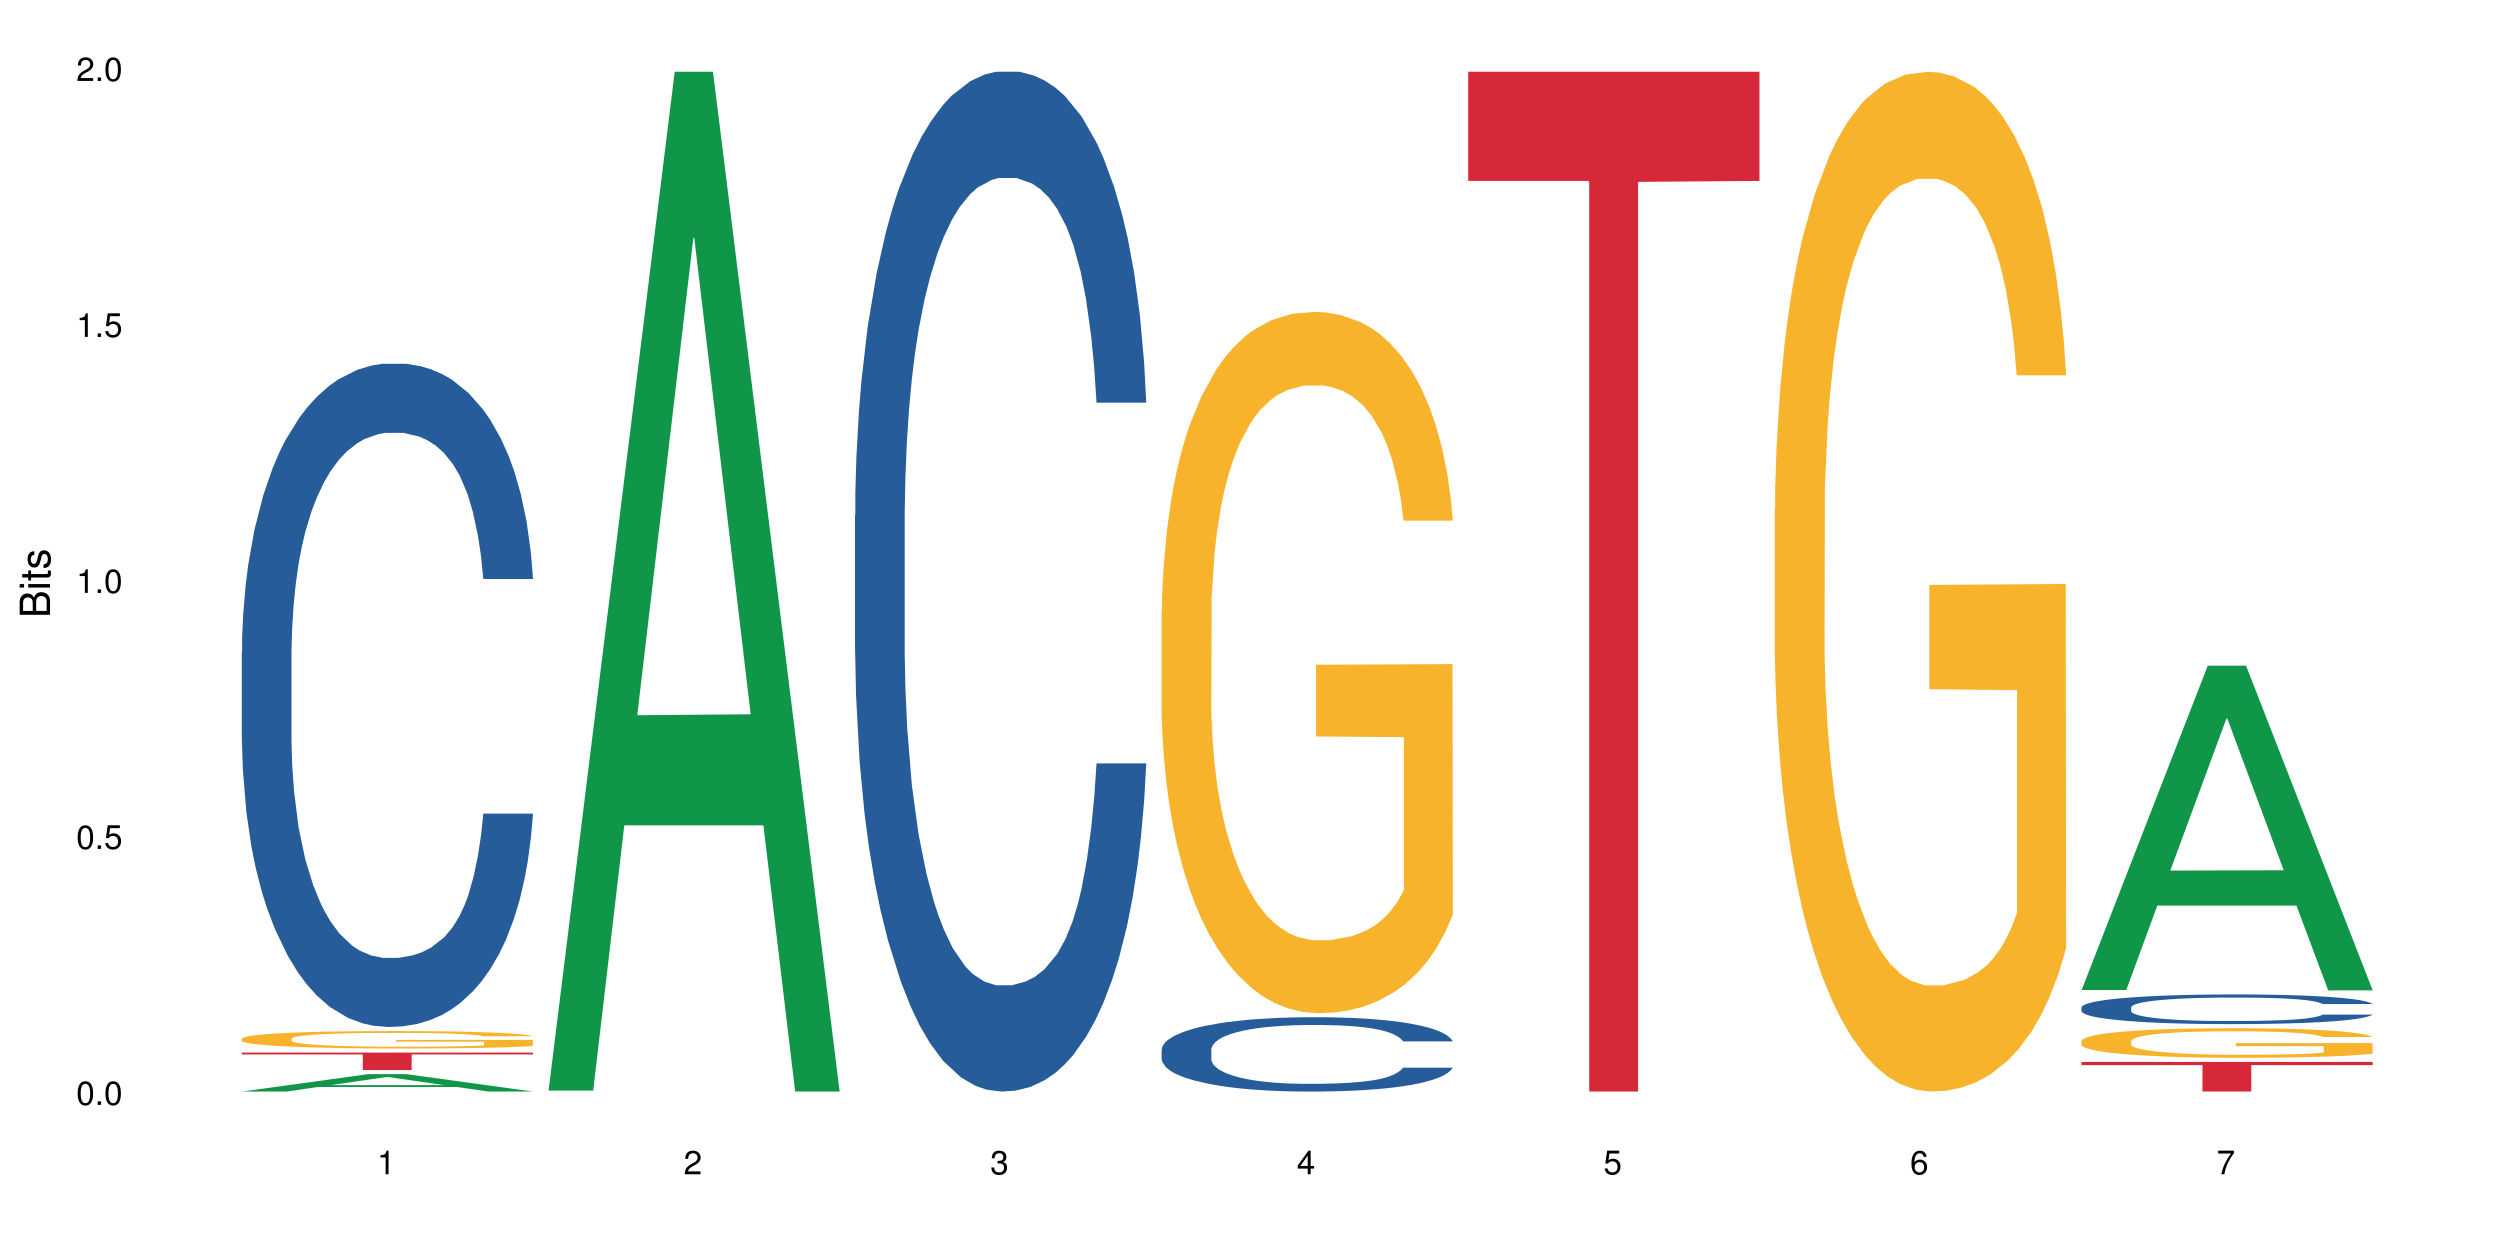 <?xml version="1.0" encoding="UTF-8"?>
<svg xmlns="http://www.w3.org/2000/svg" xmlns:xlink="http://www.w3.org/1999/xlink" width="720pt" height="360pt" viewBox="0 0 720 360" version="1.1">
<defs>
<g>
<symbol overflow="visible" id="glyph0-0">
<path style="stroke:none;" d=""/>
</symbol>
<symbol overflow="visible" id="glyph0-1">
<path style="stroke:none;" d="M 2.641 -6.797 C 2 -6.797 1.422 -6.531 1.078 -6.047 C 0.641 -5.453 0.406 -4.547 0.406 -3.297 C 0.406 -1 1.188 0.219 2.641 0.219 C 4.078 0.219 4.859 -1 4.859 -3.234 C 4.859 -4.562 4.656 -5.438 4.203 -6.047 C 3.844 -6.531 3.281 -6.797 2.641 -6.797 Z M 2.641 -6.047 C 3.547 -6.047 4 -5.125 4 -3.312 C 4 -1.375 3.562 -0.484 2.625 -0.484 C 1.734 -0.484 1.281 -1.422 1.281 -3.281 C 1.281 -5.141 1.734 -6.047 2.641 -6.047 Z M 2.641 -6.047 "/>
</symbol>
<symbol overflow="visible" id="glyph0-2">
<path style="stroke:none;" d="M 1.828 -1 L 0.828 -1 L 0.828 0 L 1.828 0 Z M 1.828 -1 "/>
</symbol>
<symbol overflow="visible" id="glyph0-3">
<path style="stroke:none;" d="M 4.562 -6.797 L 1.062 -6.797 L 0.547 -3.094 L 1.328 -3.094 C 1.719 -3.562 2.047 -3.734 2.578 -3.734 C 3.484 -3.734 4.062 -3.109 4.062 -2.094 C 4.062 -1.125 3.484 -0.531 2.578 -0.531 C 1.828 -0.531 1.375 -0.906 1.188 -1.672 L 0.328 -1.672 C 0.453 -1.109 0.547 -0.844 0.75 -0.594 C 1.125 -0.078 1.828 0.219 2.594 0.219 C 3.969 0.219 4.922 -0.781 4.922 -2.219 C 4.922 -3.562 4.031 -4.484 2.719 -4.484 C 2.25 -4.484 1.859 -4.359 1.469 -4.062 L 1.734 -5.969 L 4.562 -5.969 Z M 4.562 -6.797 "/>
</symbol>
<symbol overflow="visible" id="glyph0-4">
<path style="stroke:none;" d="M 2.484 -4.844 L 2.484 0 L 3.328 0 L 3.328 -6.797 L 2.766 -6.797 C 2.469 -5.75 2.281 -5.609 0.984 -5.453 L 0.984 -4.844 Z M 2.484 -4.844 "/>
</symbol>
<symbol overflow="visible" id="glyph0-5">
<path style="stroke:none;" d="M 4.859 -0.828 L 1.281 -0.828 C 1.359 -1.391 1.672 -1.75 2.5 -2.234 L 3.469 -2.75 C 4.406 -3.266 4.906 -3.969 4.906 -4.812 C 4.906 -5.375 4.672 -5.906 4.266 -6.266 C 3.859 -6.625 3.375 -6.797 2.719 -6.797 C 1.859 -6.797 1.219 -6.5 0.844 -5.922 C 0.609 -5.562 0.5 -5.125 0.484 -4.438 L 1.328 -4.438 C 1.359 -4.906 1.406 -5.188 1.531 -5.406 C 1.75 -5.812 2.188 -6.062 2.703 -6.062 C 3.469 -6.062 4.031 -5.516 4.031 -4.781 C 4.031 -4.25 3.719 -3.797 3.125 -3.438 L 2.234 -2.938 C 0.812 -2.141 0.406 -1.5 0.328 0 L 4.859 0 Z M 4.859 -0.828 "/>
</symbol>
<symbol overflow="visible" id="glyph0-6">
<path style="stroke:none;" d="M 2.125 -3.125 L 2.578 -3.125 C 3.516 -3.125 3.984 -2.703 3.984 -1.891 C 3.984 -1.031 3.469 -0.531 2.578 -0.531 C 1.656 -0.531 1.203 -0.984 1.156 -1.969 L 0.312 -1.969 C 0.344 -1.422 0.438 -1.078 0.609 -0.766 C 0.953 -0.109 1.625 0.219 2.547 0.219 C 3.953 0.219 4.859 -0.609 4.859 -1.906 C 4.859 -2.766 4.516 -3.25 3.703 -3.516 C 4.344 -3.766 4.656 -4.25 4.656 -4.938 C 4.656 -6.109 3.875 -6.797 2.578 -6.797 C 1.203 -6.797 0.484 -6.047 0.453 -4.609 L 1.297 -4.609 C 1.312 -5.016 1.344 -5.25 1.453 -5.453 C 1.641 -5.828 2.062 -6.062 2.594 -6.062 C 3.344 -6.062 3.797 -5.625 3.797 -4.906 C 3.797 -4.422 3.609 -4.141 3.25 -3.984 C 3.016 -3.891 2.719 -3.844 2.125 -3.844 Z M 2.125 -3.125 "/>
</symbol>
<symbol overflow="visible" id="glyph0-7">
<path style="stroke:none;" d="M 3.141 -1.625 L 3.141 0 L 3.984 0 L 3.984 -1.625 L 4.984 -1.625 L 4.984 -2.391 L 3.984 -2.391 L 3.984 -6.797 L 3.359 -6.797 L 0.266 -2.516 L 0.266 -1.625 Z M 3.141 -2.391 L 1 -2.391 L 3.141 -5.359 Z M 3.141 -2.391 "/>
</symbol>
<symbol overflow="visible" id="glyph0-8">
<path style="stroke:none;" d="M 4.781 -5.031 C 4.609 -6.141 3.891 -6.797 2.844 -6.797 C 2.094 -6.797 1.422 -6.438 1.031 -5.828 C 0.609 -5.172 0.406 -4.344 0.406 -3.094 C 0.406 -1.953 0.578 -1.234 0.984 -0.625 C 1.359 -0.078 1.953 0.219 2.703 0.219 C 3.984 0.219 4.922 -0.734 4.922 -2.078 C 4.922 -3.344 4.062 -4.234 2.844 -4.234 C 2.172 -4.234 1.641 -3.969 1.281 -3.469 C 1.281 -5.125 1.828 -6.047 2.797 -6.047 C 3.391 -6.047 3.797 -5.672 3.938 -5.031 Z M 2.734 -3.484 C 3.547 -3.484 4.062 -2.922 4.062 -2 C 4.062 -1.156 3.484 -0.531 2.703 -0.531 C 1.922 -0.531 1.328 -1.188 1.328 -2.047 C 1.328 -2.891 1.906 -3.484 2.734 -3.484 Z M 2.734 -3.484 "/>
</symbol>
<symbol overflow="visible" id="glyph0-9">
<path style="stroke:none;" d="M 4.984 -6.797 L 0.438 -6.797 L 0.438 -5.969 L 4.109 -5.969 C 2.5 -3.656 1.828 -2.234 1.328 0 L 2.219 0 C 2.594 -2.172 3.453 -4.047 4.984 -6.094 Z M 4.984 -6.797 "/>
</symbol>
<symbol overflow="visible" id="glyph1-0">
<path style="stroke:none;" d=""/>
</symbol>
<symbol overflow="visible" id="glyph1-1">
<path style="stroke:none;" d="M 0 -0.953 L 0 -4.891 C 0 -5.719 -0.234 -6.344 -0.734 -6.797 C -1.188 -7.234 -1.812 -7.469 -2.5 -7.469 C -3.547 -7.469 -4.188 -7 -4.625 -5.875 C -4.984 -6.672 -5.641 -7.094 -6.531 -7.094 C -7.156 -7.094 -7.734 -6.859 -8.141 -6.391 C -8.562 -5.938 -8.75 -5.344 -8.75 -4.5 L -8.75 -0.953 Z M -4.984 -2.062 L -7.766 -2.062 L -7.766 -4.219 C -7.766 -4.844 -7.688 -5.203 -7.453 -5.5 C -7.219 -5.812 -6.859 -5.969 -6.375 -5.969 C -5.906 -5.969 -5.531 -5.812 -5.297 -5.5 C -5.062 -5.203 -4.984 -4.844 -4.984 -4.219 Z M -0.984 -2.062 L -4 -2.062 L -4 -4.781 C -4 -5.328 -3.859 -5.688 -3.578 -5.953 C -3.297 -6.219 -2.922 -6.359 -2.484 -6.359 C -2.062 -6.359 -1.688 -6.219 -1.406 -5.953 C -1.109 -5.688 -0.984 -5.328 -0.984 -4.781 Z M -0.984 -2.062 "/>
</symbol>
<symbol overflow="visible" id="glyph1-2">
<path style="stroke:none;" d="M -6.281 -1.797 L -6.281 -0.797 L 0 -0.797 L 0 -1.797 Z M -8.75 -1.797 L -8.75 -0.797 L -7.484 -0.797 L -7.484 -1.797 Z M -8.75 -1.797 "/>
</symbol>
<symbol overflow="visible" id="glyph1-3">
<path style="stroke:none;" d="M -6.281 -3.047 L -6.281 -2.016 L -8.016 -2.016 L -8.016 -1.016 L -6.281 -1.016 L -6.281 -0.172 L -5.469 -0.172 L -5.469 -1.016 L -0.719 -1.016 C -0.078 -1.016 0.281 -1.453 0.281 -2.234 C 0.281 -2.469 0.25 -2.719 0.188 -3.047 L -0.641 -3.047 C -0.609 -2.922 -0.594 -2.766 -0.594 -2.562 C -0.594 -2.141 -0.719 -2.016 -1.156 -2.016 L -5.469 -2.016 L -5.469 -3.047 Z M -6.281 -3.047 "/>
</symbol>
<symbol overflow="visible" id="glyph1-4">
<path style="stroke:none;" d="M -4.531 -5.25 C -5.766 -5.25 -6.469 -4.422 -6.469 -2.969 C -6.469 -1.516 -5.719 -0.562 -4.547 -0.562 C -3.562 -0.562 -3.094 -1.062 -2.734 -2.562 L -2.516 -3.484 C -2.344 -4.188 -2.094 -4.469 -1.625 -4.469 C -1.047 -4.469 -0.641 -3.875 -0.641 -3 C -0.641 -2.453 -0.797 -2 -1.062 -1.75 C -1.25 -1.594 -1.422 -1.531 -1.875 -1.469 L -1.875 -0.406 C -0.422 -0.453 0.281 -1.266 0.281 -2.922 C 0.281 -4.5 -0.5 -5.516 -1.719 -5.516 C -2.656 -5.516 -3.172 -4.984 -3.469 -3.734 L -3.703 -2.766 C -3.891 -1.953 -4.156 -1.609 -4.594 -1.609 C -5.172 -1.609 -5.547 -2.125 -5.547 -2.938 C -5.547 -3.75 -5.203 -4.172 -4.531 -4.203 Z M -4.531 -5.25 "/>
</symbol>
</g>
</defs>
<g id="surface20358">
<rect x="0" y="0" width="720" height="360" style="fill:rgb(100%,100%,100%);fill-opacity:1;stroke:none;"/>
<path style=" stroke:none;fill-rule:nonzero;fill:rgb(6.275%,58.824%,28.235%);fill-opacity:1;" d="M 69.629 314.367 L 69.719 314.359 L 106.016 309.352 L 117.039 309.352 L 153.516 314.371 L 140.703 314.371 L 131.559 313.059 L 91.496 313.059 L 82.535 314.367 L 69.629 314.367 L 95.352 312.52 L 127.887 312.512 L 111.664 310.172 L 111.484 310.168 L 111.305 310.18 L 95.262 312.512 L 95.352 312.52 Z M 69.629 314.367 "/>
<path style=" stroke:none;fill-rule:nonzero;fill:rgb(14.51%,36.078%,60%);fill-opacity:1;" d="M 69.629 187.871 L 69.73 187.699 L 69.73 183.508 L 70.039 176.871 L 70.754 168.492 L 71.473 162.73 L 73.312 152.43 L 75.871 142.477 L 78.531 134.797 L 80.473 130.258 L 82.211 126.766 L 86.203 120.305 L 88.762 116.988 L 91.523 114.02 L 94.898 111.051 L 97.352 109.305 L 102.879 106.512 L 106.969 105.289 L 110.141 104.766 L 116.996 104.766 L 121.086 105.465 L 124.055 106.336 L 127.328 107.734 L 130.09 109.305 L 134.898 113.145 L 139.195 118.035 L 141.141 120.828 L 144.207 126.238 L 146.562 131.477 L 148.199 136.016 L 150.039 142.477 L 151.676 150.336 L 152.902 159.238 L 153.516 166.746 L 139.195 166.746 L 138.48 159.762 L 137.66 154.352 L 136.125 147.191 L 134.59 142.129 L 132.441 137.066 L 130.5 133.746 L 127.84 130.43 L 125.488 128.336 L 123.031 126.766 L 120.68 125.715 L 116.176 124.668 L 110.961 124.668 L 109.016 125.02 L 105.027 126.414 L 102.879 127.637 L 99.809 130.082 L 97.66 132.352 L 95.102 135.844 L 93.363 138.812 L 91.215 143.352 L 89.68 147.367 L 87.941 153.129 L 86.918 157.492 L 85.996 162.383 L 85.18 168.145 L 84.566 174.254 L 84.156 180.715 L 83.953 187 L 83.953 214.062 L 84.156 220.348 L 84.668 227.68 L 85.996 238.332 L 87.941 247.582 L 90.191 254.918 L 92.34 260.156 L 93.566 262.598 L 95.203 265.391 L 97.762 268.883 L 101.445 272.375 L 103.594 273.773 L 106.867 275.168 L 110.242 275.867 L 114.746 275.867 L 118.734 275.168 L 121.395 274.297 L 124.156 272.898 L 127.941 269.934 L 130.293 267.137 L 132.34 263.82 L 133.875 260.504 L 134.898 257.711 L 136.434 252.297 L 137.66 246.363 L 138.582 240.25 L 139.195 234.316 L 153.516 234.316 L 152.902 241.297 L 151.984 248.109 L 151.062 253.172 L 149.629 259.281 L 147.992 264.695 L 145.641 270.805 L 143.695 274.82 L 141.141 279.184 L 138.785 282.504 L 136.227 285.473 L 132.441 288.961 L 129.988 290.707 L 127.328 292.281 L 124.156 293.676 L 120.168 294.898 L 115.871 295.598 L 111.879 295.773 L 107.582 295.422 L 104.414 294.723 L 100.219 293.152 L 95 290.012 L 91.215 286.691 L 88.25 283.375 L 85.691 279.883 L 82.828 275.168 L 79.145 267.488 L 76.895 261.551 L 75.359 256.664 L 73.621 249.852 L 72.391 243.742 L 70.961 233.965 L 69.938 221.57 L 69.629 211.965 Z M 69.629 187.871 "/>
<path style=" stroke:none;fill-rule:nonzero;fill:rgb(96.863%,70.196%,16.863%);fill-opacity:1;" d="M 69.629 299.102 L 69.73 299.098 L 69.73 299.004 L 70.141 298.801 L 71.164 298.516 L 72.492 298.281 L 73.926 298.098 L 74.848 298 L 76.383 297.863 L 77.711 297.762 L 81.086 297.559 L 85.383 297.363 L 87.738 297.281 L 90.398 297.203 L 94.184 297.117 L 95.922 297.086 L 101.242 297.012 L 107.277 296.965 L 113.926 296.953 L 116.996 296.957 L 121.191 296.973 L 126.918 297.023 L 130.191 297.07 L 132.75 297.117 L 135.41 297.176 L 138.684 297.27 L 141.754 297.379 L 144.207 297.488 L 146.664 297.625 L 148.711 297.773 L 150.449 297.934 L 151.984 298.125 L 152.902 298.285 L 153.516 298.445 L 139.297 298.445 L 138.48 298.285 L 137.559 298.16 L 136.023 298.012 L 134.488 297.902 L 132.953 297.812 L 130.09 297.695 L 127.637 297.621 L 124.566 297.559 L 121.598 297.516 L 118.223 297.488 L 116.176 297.48 L 110.754 297.48 L 105.844 297.512 L 102.98 297.547 L 100.934 297.586 L 98.07 297.652 L 96.332 297.707 L 95.309 297.746 L 92.238 297.887 L 90.191 298.016 L 89.066 298.102 L 87.633 298.238 L 86.613 298.363 L 85.484 298.547 L 84.871 298.684 L 84.055 298.996 L 83.953 299.82 L 84.258 299.996 L 84.871 300.184 L 85.691 300.348 L 86.918 300.523 L 88.145 300.656 L 90.293 300.836 L 92.137 300.953 L 93.566 301.031 L 96.332 301.156 L 97.457 301.195 L 100.117 301.277 L 102.879 301.344 L 106.254 301.398 L 108.812 301.426 L 112.902 301.449 L 118.121 301.449 L 124.258 301.422 L 128.145 301.383 L 130.805 301.348 L 132.547 301.316 L 134.695 301.266 L 136.227 301.219 L 137.66 301.168 L 139.398 301.09 L 139.398 299.996 L 114.133 299.992 L 114.133 299.477 L 153.414 299.473 L 153.516 301.266 L 151.367 301.391 L 148.711 301.508 L 146.152 301.602 L 143.492 301.68 L 139.707 301.766 L 136.637 301.82 L 131.93 301.883 L 127.637 301.926 L 123.133 301.953 L 119.145 301.969 L 114.438 301.973 L 110.242 301.961 L 105.742 301.934 L 102.16 301.898 L 98.887 301.852 L 95.613 301.793 L 91.523 301.695 L 88.863 301.617 L 86.102 301.523 L 83.336 301.406 L 80.883 301.285 L 79.246 301.188 L 77.609 301.078 L 75.871 300.941 L 74.234 300.785 L 73.004 300.641 L 71.879 300.48 L 71.062 300.332 L 70.242 300.125 L 69.832 299.957 L 69.629 299.816 Z M 69.629 299.102 "/>
<path style=" stroke:none;fill-rule:nonzero;fill:rgb(83.922%,15.686%,22.353%);fill-opacity:1;" d="M 69.629 303.152 L 153.516 303.152 L 153.516 303.688 L 118.555 303.691 L 118.555 308.172 L 104.488 308.172 L 104.488 303.699 L 104.285 303.688 L 69.629 303.688 Z M 69.629 303.152 "/>
<path style=" stroke:none;fill-rule:nonzero;fill:rgb(6.275%,58.824%,28.235%);fill-opacity:1;" d="M 157.934 314.094 L 158.023 313.82 L 194.32 20.664 L 205.344 20.664 L 241.82 314.371 L 229.004 314.371 L 219.863 237.703 L 179.801 237.703 L 170.84 314.094 L 157.934 314.094 L 183.656 205.988 L 216.188 205.711 L 199.965 68.648 L 199.785 68.375 L 199.609 69.199 L 183.566 205.711 L 183.656 205.988 Z M 157.934 314.094 "/>
<path style=" stroke:none;fill-rule:nonzero;fill:rgb(14.51%,36.078%,60%);fill-opacity:1;" d="M 246.234 148.457 L 246.34 148.188 L 246.34 141.742 L 246.645 131.543 L 247.359 118.656 L 248.078 109.797 L 249.918 93.957 L 252.477 78.652 L 255.137 66.84 L 257.078 59.859 L 258.82 54.492 L 262.809 44.559 L 265.367 39.457 L 268.129 34.891 L 271.504 30.328 L 273.961 27.645 L 279.484 23.348 L 283.578 21.469 L 286.746 20.664 L 293.602 20.664 L 297.695 21.738 L 300.66 23.078 L 303.934 25.227 L 306.695 27.645 L 311.504 33.551 L 315.801 41.066 L 317.746 45.363 L 320.812 53.684 L 323.168 61.738 L 324.805 68.719 L 326.645 78.652 L 328.281 90.734 L 329.512 104.426 L 330.125 115.969 L 315.801 115.969 L 315.086 105.23 L 314.266 96.91 L 312.734 85.902 L 311.199 78.117 L 309.051 70.332 L 307.105 65.23 L 304.445 60.129 L 302.094 56.906 L 299.637 54.492 L 297.285 52.879 L 292.785 51.27 L 287.566 51.27 L 285.621 51.805 L 281.633 53.953 L 279.484 55.832 L 276.414 59.59 L 274.266 63.082 L 271.711 68.449 L 269.969 73.016 L 267.82 79.996 L 266.289 86.172 L 264.547 95.031 L 263.523 101.742 L 262.605 109.258 L 261.785 118.117 L 261.172 127.516 L 260.762 137.449 L 260.559 147.113 L 260.559 188.727 L 260.762 198.391 L 261.273 209.668 L 262.605 226.043 L 264.547 240.273 L 266.797 251.547 L 268.945 259.602 L 270.176 263.359 L 271.812 267.656 L 274.367 273.027 L 278.051 278.395 L 280.199 280.543 L 283.473 282.691 L 286.852 283.766 L 291.352 283.766 L 295.34 282.691 L 298 281.348 L 300.762 279.199 L 304.547 274.637 L 306.902 270.34 L 308.949 265.242 L 310.48 260.141 L 311.504 255.844 L 313.039 247.52 L 314.266 238.395 L 315.188 228.996 L 315.801 219.867 L 330.125 219.867 L 329.512 230.609 L 328.59 241.078 L 327.668 248.863 L 326.238 258.262 L 324.602 266.582 L 322.246 275.98 L 320.305 282.152 L 317.746 288.867 L 315.391 293.969 L 312.836 298.531 L 309.051 303.898 L 306.594 306.586 L 303.934 309 L 300.762 311.148 L 296.773 313.027 L 292.477 314.102 L 288.488 314.371 L 284.191 313.832 L 281.02 312.762 L 276.824 310.344 L 271.605 305.512 L 267.82 300.41 L 264.855 295.309 L 262.297 289.941 L 259.434 282.691 L 255.75 270.879 L 253.5 261.75 L 251.965 254.234 L 250.227 243.762 L 248.996 234.367 L 247.566 219.332 L 246.543 200.27 L 246.234 185.504 Z M 246.234 148.457 "/>
<path style=" stroke:none;fill-rule:nonzero;fill:rgb(14.51%,36.078%,60%);fill-opacity:1;" d="M 334.539 302.285 L 334.641 302.266 L 334.641 301.797 L 334.949 301.055 L 335.664 300.113 L 336.379 299.469 L 338.223 298.316 L 340.781 297.199 L 343.441 296.34 L 345.383 295.832 L 347.121 295.441 L 351.113 294.719 L 353.668 294.344 L 356.434 294.012 L 359.809 293.68 L 362.262 293.484 L 367.789 293.172 L 371.879 293.035 L 375.051 292.977 L 381.906 292.977 L 385.996 293.055 L 388.965 293.152 L 392.238 293.309 L 395 293.484 L 399.809 293.914 L 404.105 294.461 L 406.047 294.777 L 409.117 295.383 L 411.469 295.969 L 413.109 296.477 L 414.949 297.199 L 416.586 298.082 L 417.812 299.078 L 418.426 299.918 L 404.105 299.918 L 403.391 299.137 L 402.57 298.531 L 401.035 297.73 L 399.5 297.16 L 397.352 296.594 L 395.41 296.223 L 392.75 295.852 L 390.395 295.617 L 387.941 295.441 L 385.59 295.324 L 381.086 295.207 L 375.871 295.207 L 373.926 295.246 L 369.938 295.402 L 367.789 295.539 L 364.719 295.812 L 362.57 296.066 L 360.012 296.457 L 358.273 296.789 L 356.125 297.297 L 354.59 297.75 L 352.852 298.395 L 351.828 298.883 L 350.906 299.43 L 350.09 300.074 L 349.477 300.758 L 349.066 301.484 L 348.863 302.188 L 348.863 305.219 L 349.066 305.922 L 349.578 306.742 L 350.906 307.938 L 352.852 308.973 L 355.102 309.793 L 357.25 310.383 L 358.477 310.656 L 360.113 310.969 L 362.672 311.359 L 366.355 311.75 L 368.504 311.906 L 371.777 312.062 L 375.152 312.141 L 379.656 312.141 L 383.645 312.062 L 386.305 311.965 L 389.066 311.809 L 392.852 311.477 L 395.203 311.164 L 397.25 310.793 L 398.785 310.422 L 399.809 310.109 L 401.344 309.5 L 402.57 308.836 L 403.492 308.152 L 404.105 307.488 L 418.426 307.488 L 417.812 308.27 L 416.895 309.031 L 415.973 309.598 L 414.539 310.285 L 412.902 310.891 L 410.551 311.574 L 408.605 312.023 L 406.047 312.512 L 403.695 312.883 L 401.137 313.219 L 397.352 313.609 L 394.898 313.805 L 392.238 313.98 L 389.066 314.137 L 385.078 314.273 L 380.781 314.352 L 376.789 314.371 L 372.492 314.332 L 369.32 314.254 L 365.129 314.078 L 359.91 313.727 L 356.125 313.355 L 353.16 312.98 L 350.602 312.59 L 347.734 312.062 L 344.055 311.203 L 341.801 310.539 L 340.27 309.988 L 338.527 309.227 L 337.301 308.543 L 335.867 307.449 L 334.848 306.059 L 334.539 304.984 Z M 334.539 302.285 "/>
<path style=" stroke:none;fill-rule:nonzero;fill:rgb(96.863%,70.196%,16.863%);fill-opacity:1;" d="M 334.539 176.324 L 334.641 176.141 L 334.641 172.453 L 335.051 164.152 L 336.074 152.715 L 337.402 143.309 L 338.836 135.93 L 339.758 132.055 L 341.293 126.52 L 342.621 122.461 L 345.996 114.16 L 350.293 106.414 L 352.648 103.094 L 355.305 99.957 L 359.09 96.453 L 360.832 95.164 L 366.152 92.211 L 372.188 90.367 L 378.836 89.812 L 381.906 89.996 L 386.102 90.734 L 391.828 92.766 L 395.102 94.609 L 397.66 96.453 L 400.32 98.852 L 403.594 102.543 L 406.664 106.969 L 409.117 111.395 L 411.574 116.93 L 413.617 122.832 L 415.359 129.289 L 416.895 137.035 L 417.812 143.492 L 418.426 149.949 L 404.207 149.949 L 403.391 143.492 L 402.469 138.512 L 400.934 132.422 L 399.398 127.996 L 397.863 124.492 L 395 119.695 L 392.543 116.746 L 389.477 114.16 L 386.508 112.5 L 383.133 111.395 L 381.086 111.027 L 375.664 111.027 L 370.754 112.316 L 367.891 113.793 L 365.844 115.27 L 362.98 118.035 L 361.238 120.25 L 360.219 121.727 L 357.148 127.441 L 355.102 132.609 L 353.977 136.113 L 352.543 141.648 L 351.52 146.629 L 350.395 154.004 L 349.781 159.539 L 348.965 172.082 L 348.863 205.285 L 349.168 212.293 L 349.781 219.859 L 350.602 226.5 L 351.828 233.508 L 353.055 238.855 L 355.203 246.051 L 357.047 250.848 L 358.477 253.984 L 361.238 258.965 L 362.367 260.625 L 365.023 263.945 L 367.789 266.527 L 371.164 268.738 L 373.723 269.848 L 377.812 270.77 L 383.031 270.77 L 389.168 269.66 L 393.055 268.188 L 395.715 266.711 L 397.457 265.418 L 399.605 263.391 L 401.137 261.547 L 402.57 259.516 L 404.309 256.379 L 404.309 212.293 L 379.039 212.109 L 379.039 191.449 L 418.324 191.266 L 418.426 263.391 L 416.277 268.371 L 413.617 273.168 L 411.062 276.855 L 408.402 279.992 L 404.617 283.496 L 401.547 285.711 L 396.84 288.293 L 392.543 289.953 L 388.043 291.059 L 384.055 291.613 L 379.348 291.797 L 375.152 291.43 L 370.652 290.32 L 367.07 288.844 L 363.797 287 L 360.523 284.602 L 356.434 280.73 L 353.773 277.594 L 351.012 273.719 L 348.246 269.109 L 345.793 264.129 L 344.156 260.254 L 342.52 255.828 L 340.781 250.293 L 339.145 244.023 L 337.914 238.305 L 336.789 231.848 L 335.973 225.762 L 335.152 217.461 L 334.742 210.82 L 334.539 205.102 Z M 334.539 176.324 "/>
<path style=" stroke:none;fill-rule:nonzero;fill:rgb(83.922%,15.686%,22.353%);fill-opacity:1;" d="M 422.844 20.664 L 506.73 20.664 L 506.73 52.102 L 471.77 52.379 L 471.77 314.371 L 457.703 314.371 L 457.703 52.652 L 457.5 52.102 L 422.844 52.102 Z M 422.844 20.664 "/>
<path style=" stroke:none;fill-rule:nonzero;fill:rgb(96.863%,70.196%,16.863%);fill-opacity:1;" d="M 511.145 146.461 L 511.246 146.191 L 511.246 140.828 L 511.656 128.758 L 512.68 112.129 L 514.012 98.449 L 515.441 87.719 L 516.363 82.086 L 517.898 74.039 L 519.227 68.141 L 522.605 56.07 L 526.898 44.805 L 529.254 39.977 L 531.914 35.414 L 535.699 30.32 L 537.438 28.441 L 542.758 24.148 L 548.793 21.469 L 555.441 20.664 L 558.512 20.93 L 562.707 22.004 L 568.434 24.953 L 571.707 27.637 L 574.266 30.32 L 576.926 33.805 L 580.199 39.172 L 583.27 45.609 L 585.723 52.047 L 588.18 60.094 L 590.227 68.676 L 591.965 78.062 L 593.5 89.328 L 594.422 98.715 L 595.035 108.105 L 580.812 108.105 L 579.996 98.715 L 579.074 91.477 L 577.539 82.625 L 576.004 76.188 L 574.473 71.09 L 571.605 64.117 L 569.152 59.824 L 566.082 56.07 L 563.117 53.656 L 559.738 52.047 L 557.691 51.508 L 552.27 51.508 L 547.359 53.387 L 544.496 55.531 L 542.449 57.68 L 539.586 61.703 L 537.848 64.922 L 536.824 67.066 L 533.754 75.383 L 531.707 82.891 L 530.582 87.988 L 529.152 96.035 L 528.129 103.277 L 527.004 114.004 L 526.391 122.051 L 525.57 140.293 L 525.469 188.574 L 525.773 198.766 L 526.391 209.762 L 527.207 219.418 L 528.434 229.609 L 529.664 237.391 L 531.812 247.852 L 533.652 254.824 L 535.086 259.383 L 537.848 266.625 L 538.973 269.039 L 541.633 273.867 L 544.395 277.625 L 547.77 280.844 L 550.328 282.453 L 554.418 283.793 L 559.637 283.793 L 565.773 282.184 L 569.664 280.039 L 572.324 277.891 L 574.062 276.016 L 576.211 273.062 L 577.746 270.383 L 579.176 267.43 L 580.914 262.871 L 580.914 198.766 L 555.648 198.496 L 555.648 168.457 L 594.93 168.188 L 595.035 273.062 L 592.887 280.305 L 590.227 287.281 L 587.668 292.645 L 585.008 297.203 L 581.223 302.301 L 578.152 305.52 L 573.449 309.273 L 569.152 311.688 L 564.648 313.297 L 560.66 314.102 L 555.953 314.371 L 551.762 313.836 L 547.258 312.227 L 543.68 310.078 L 540.402 307.398 L 537.129 303.91 L 533.039 298.277 L 530.379 293.719 L 527.617 288.086 L 524.855 281.379 L 522.398 274.137 L 520.762 268.504 L 519.125 262.066 L 517.387 254.02 L 515.75 244.898 L 514.523 236.586 L 513.395 227.195 L 512.578 218.344 L 511.758 206.277 L 511.352 196.621 L 511.145 188.305 Z M 511.145 146.461 "/>
<path style=" stroke:none;fill-rule:nonzero;fill:rgb(6.275%,58.824%,28.235%);fill-opacity:1;" d="M 599.449 285.145 L 599.539 285.055 L 635.836 191.707 L 646.859 191.707 L 683.336 285.23 L 670.52 285.23 L 661.379 260.816 L 621.316 260.816 L 612.355 285.145 L 599.449 285.145 L 625.172 250.719 L 657.703 250.633 L 641.484 206.988 L 641.305 206.898 L 641.125 207.16 L 625.082 250.633 L 625.172 250.719 Z M 599.449 285.145 "/>
<path style=" stroke:none;fill-rule:nonzero;fill:rgb(14.51%,36.078%,60%);fill-opacity:1;" d="M 599.449 290.125 L 599.551 290.117 L 599.551 289.93 L 599.859 289.633 L 600.574 289.258 L 601.289 289 L 603.133 288.539 L 605.688 288.094 L 608.348 287.754 L 610.293 287.551 L 612.031 287.395 L 616.023 287.105 L 618.578 286.957 L 621.34 286.824 L 624.719 286.691 L 627.172 286.613 L 632.695 286.488 L 636.789 286.434 L 639.961 286.41 L 646.816 286.41 L 650.906 286.441 L 653.875 286.48 L 657.148 286.543 L 659.91 286.613 L 664.719 286.785 L 669.016 287.004 L 670.957 287.129 L 674.027 287.371 L 676.379 287.605 L 678.016 287.809 L 679.859 288.094 L 681.496 288.445 L 682.723 288.844 L 683.336 289.18 L 669.016 289.18 L 668.297 288.867 L 667.48 288.625 L 665.945 288.305 L 664.41 288.078 L 662.262 287.855 L 660.32 287.707 L 657.66 287.559 L 655.305 287.465 L 652.852 287.395 L 650.496 287.348 L 645.996 287.301 L 640.777 287.301 L 638.836 287.316 L 634.844 287.379 L 632.695 287.434 L 629.629 287.543 L 627.48 287.645 L 624.922 287.801 L 623.184 287.93 L 621.035 288.133 L 619.5 288.312 L 617.762 288.57 L 616.738 288.766 L 615.816 288.984 L 615 289.242 L 614.387 289.516 L 613.977 289.805 L 613.77 290.086 L 613.77 291.293 L 613.977 291.574 L 614.488 291.902 L 615.816 292.379 L 617.762 292.793 L 620.012 293.117 L 622.16 293.352 L 623.387 293.461 L 625.023 293.586 L 627.582 293.742 L 631.266 293.898 L 633.414 293.961 L 636.688 294.023 L 640.062 294.055 L 644.562 294.055 L 648.555 294.023 L 651.215 293.984 L 653.977 293.922 L 657.762 293.789 L 660.113 293.664 L 662.16 293.516 L 663.695 293.367 L 664.719 293.242 L 666.254 293 L 667.48 292.738 L 668.402 292.465 L 669.016 292.199 L 683.336 292.199 L 682.723 292.512 L 681.801 292.816 L 680.883 293.039 L 679.449 293.312 L 677.812 293.555 L 675.461 293.828 L 673.516 294.008 L 670.957 294.203 L 668.605 294.352 L 666.047 294.484 L 662.262 294.641 L 659.809 294.719 L 657.148 294.789 L 653.977 294.852 L 649.988 294.906 L 645.691 294.938 L 641.699 294.945 L 637.402 294.93 L 634.23 294.898 L 630.039 294.828 L 624.82 294.688 L 621.035 294.539 L 618.066 294.391 L 615.512 294.234 L 612.645 294.023 L 608.965 293.68 L 606.711 293.414 L 605.18 293.195 L 603.438 292.895 L 602.211 292.621 L 600.777 292.184 L 599.754 291.629 L 599.449 291.199 Z M 599.449 290.125 "/>
<path style=" stroke:none;fill-rule:nonzero;fill:rgb(96.863%,70.196%,16.863%);fill-opacity:1;" d="M 599.449 299.777 L 599.551 299.77 L 599.551 299.613 L 599.961 299.266 L 600.984 298.781 L 602.312 298.383 L 603.746 298.07 L 604.668 297.91 L 606.199 297.676 L 607.531 297.504 L 610.906 297.152 L 615.203 296.824 L 617.555 296.684 L 620.215 296.551 L 624 296.402 L 625.742 296.352 L 631.059 296.227 L 637.098 296.148 L 643.746 296.125 L 646.816 296.133 L 651.008 296.164 L 656.738 296.25 L 660.012 296.328 L 662.57 296.402 L 665.23 296.504 L 668.504 296.66 L 671.57 296.848 L 674.027 297.035 L 676.484 297.27 L 678.527 297.52 L 680.27 297.793 L 681.801 298.117 L 682.723 298.391 L 683.336 298.664 L 669.117 298.664 L 668.297 298.391 L 667.379 298.18 L 665.844 297.926 L 664.309 297.738 L 662.773 297.59 L 659.91 297.387 L 657.453 297.262 L 654.387 297.152 L 651.418 297.082 L 648.043 297.035 L 645.996 297.02 L 640.574 297.02 L 635.664 297.074 L 632.801 297.137 L 630.754 297.199 L 627.891 297.316 L 626.148 297.41 L 625.125 297.473 L 622.059 297.715 L 620.012 297.934 L 618.887 298.078 L 617.453 298.312 L 616.43 298.523 L 615.305 298.836 L 614.691 299.07 L 613.875 299.598 L 613.77 301.004 L 614.078 301.297 L 614.691 301.617 L 615.512 301.898 L 616.738 302.195 L 617.965 302.422 L 620.113 302.727 L 621.957 302.926 L 623.387 303.059 L 626.148 303.27 L 627.273 303.34 L 629.934 303.48 L 632.695 303.59 L 636.074 303.684 L 638.629 303.73 L 642.723 303.77 L 647.941 303.77 L 654.078 303.723 L 657.965 303.66 L 660.625 303.598 L 662.363 303.543 L 664.512 303.457 L 666.047 303.379 L 667.48 303.293 L 669.219 303.16 L 669.219 301.297 L 643.949 301.289 L 643.949 300.418 L 683.234 300.41 L 683.336 303.457 L 681.188 303.668 L 678.527 303.871 L 675.973 304.027 L 673.312 304.16 L 669.527 304.309 L 666.457 304.398 L 661.75 304.508 L 657.453 304.578 L 652.953 304.625 L 648.965 304.648 L 644.258 304.656 L 640.062 304.641 L 635.562 304.594 L 631.98 304.531 L 628.707 304.453 L 625.434 304.352 L 621.34 304.191 L 618.684 304.059 L 615.918 303.895 L 613.156 303.699 L 610.703 303.488 L 609.066 303.324 L 607.43 303.137 L 605.688 302.902 L 604.051 302.641 L 602.824 302.398 L 601.699 302.125 L 600.883 301.867 L 600.062 301.516 L 599.652 301.234 L 599.449 300.996 Z M 599.449 299.777 "/>
<path style=" stroke:none;fill-rule:nonzero;fill:rgb(83.922%,15.686%,22.353%);fill-opacity:1;" d="M 599.449 305.836 L 683.336 305.836 L 683.336 306.75 L 648.375 306.758 L 648.375 314.371 L 634.309 314.371 L 634.309 306.766 L 634.105 306.75 L 599.449 306.75 Z M 599.449 305.836 "/>
<g style="fill:rgb(0%,0%,0%);fill-opacity:1;">
  <use xlink:href="#glyph0-1" x="21.957" y="318.198"/>
  <use xlink:href="#glyph0-2" x="27.291" y="318.198"/>
  <use xlink:href="#glyph0-1" x="29.958" y="318.198"/>
</g>
<g style="fill:rgb(0%,0%,0%);fill-opacity:1;">
  <use xlink:href="#glyph0-1" x="21.957" y="244.476"/>
  <use xlink:href="#glyph0-2" x="27.291" y="244.476"/>
  <use xlink:href="#glyph0-3" x="29.958" y="244.476"/>
</g>
<g style="fill:rgb(0%,0%,0%);fill-opacity:1;">
  <use xlink:href="#glyph0-4" x="21.957" y="170.753"/>
  <use xlink:href="#glyph0-2" x="27.291" y="170.753"/>
  <use xlink:href="#glyph0-1" x="29.958" y="170.753"/>
</g>
<g style="fill:rgb(0%,0%,0%);fill-opacity:1;">
  <use xlink:href="#glyph0-4" x="21.957" y="97.034"/>
  <use xlink:href="#glyph0-2" x="27.291" y="97.034"/>
  <use xlink:href="#glyph0-3" x="29.958" y="97.034"/>
</g>
<g style="fill:rgb(0%,0%,0%);fill-opacity:1;">
  <use xlink:href="#glyph0-5" x="21.957" y="23.312"/>
  <use xlink:href="#glyph0-2" x="27.291" y="23.312"/>
  <use xlink:href="#glyph0-1" x="29.958" y="23.312"/>
</g>
<g style="fill:rgb(0%,0%,0%);fill-opacity:1;">
  <use xlink:href="#glyph0-4" x="108.574" y="338.19"/>
</g>
<g style="fill:rgb(0%,0%,0%);fill-opacity:1;">
  <use xlink:href="#glyph0-5" x="196.875" y="338.19"/>
</g>
<g style="fill:rgb(0%,0%,0%);fill-opacity:1;">
  <use xlink:href="#glyph0-6" x="285.18" y="338.19"/>
</g>
<g style="fill:rgb(0%,0%,0%);fill-opacity:1;">
  <use xlink:href="#glyph0-7" x="373.484" y="338.19"/>
</g>
<g style="fill:rgb(0%,0%,0%);fill-opacity:1;">
  <use xlink:href="#glyph0-3" x="461.785" y="338.19"/>
</g>
<g style="fill:rgb(0%,0%,0%);fill-opacity:1;">
  <use xlink:href="#glyph0-8" x="550.09" y="338.19"/>
</g>
<g style="fill:rgb(0%,0%,0%);fill-opacity:1;">
  <use xlink:href="#glyph0-9" x="638.395" y="338.19"/>
</g>
<g style="fill:rgb(0%,0%,0%);fill-opacity:1;">
  <use xlink:href="#glyph1-1" x="14.412" y="178.016"/>
  <use xlink:href="#glyph1-2" x="14.412" y="170.012"/>
  <use xlink:href="#glyph1-3" x="14.412" y="167.348"/>
  <use xlink:href="#glyph1-4" x="14.412" y="164.012"/>
</g>
</g>
</svg>

